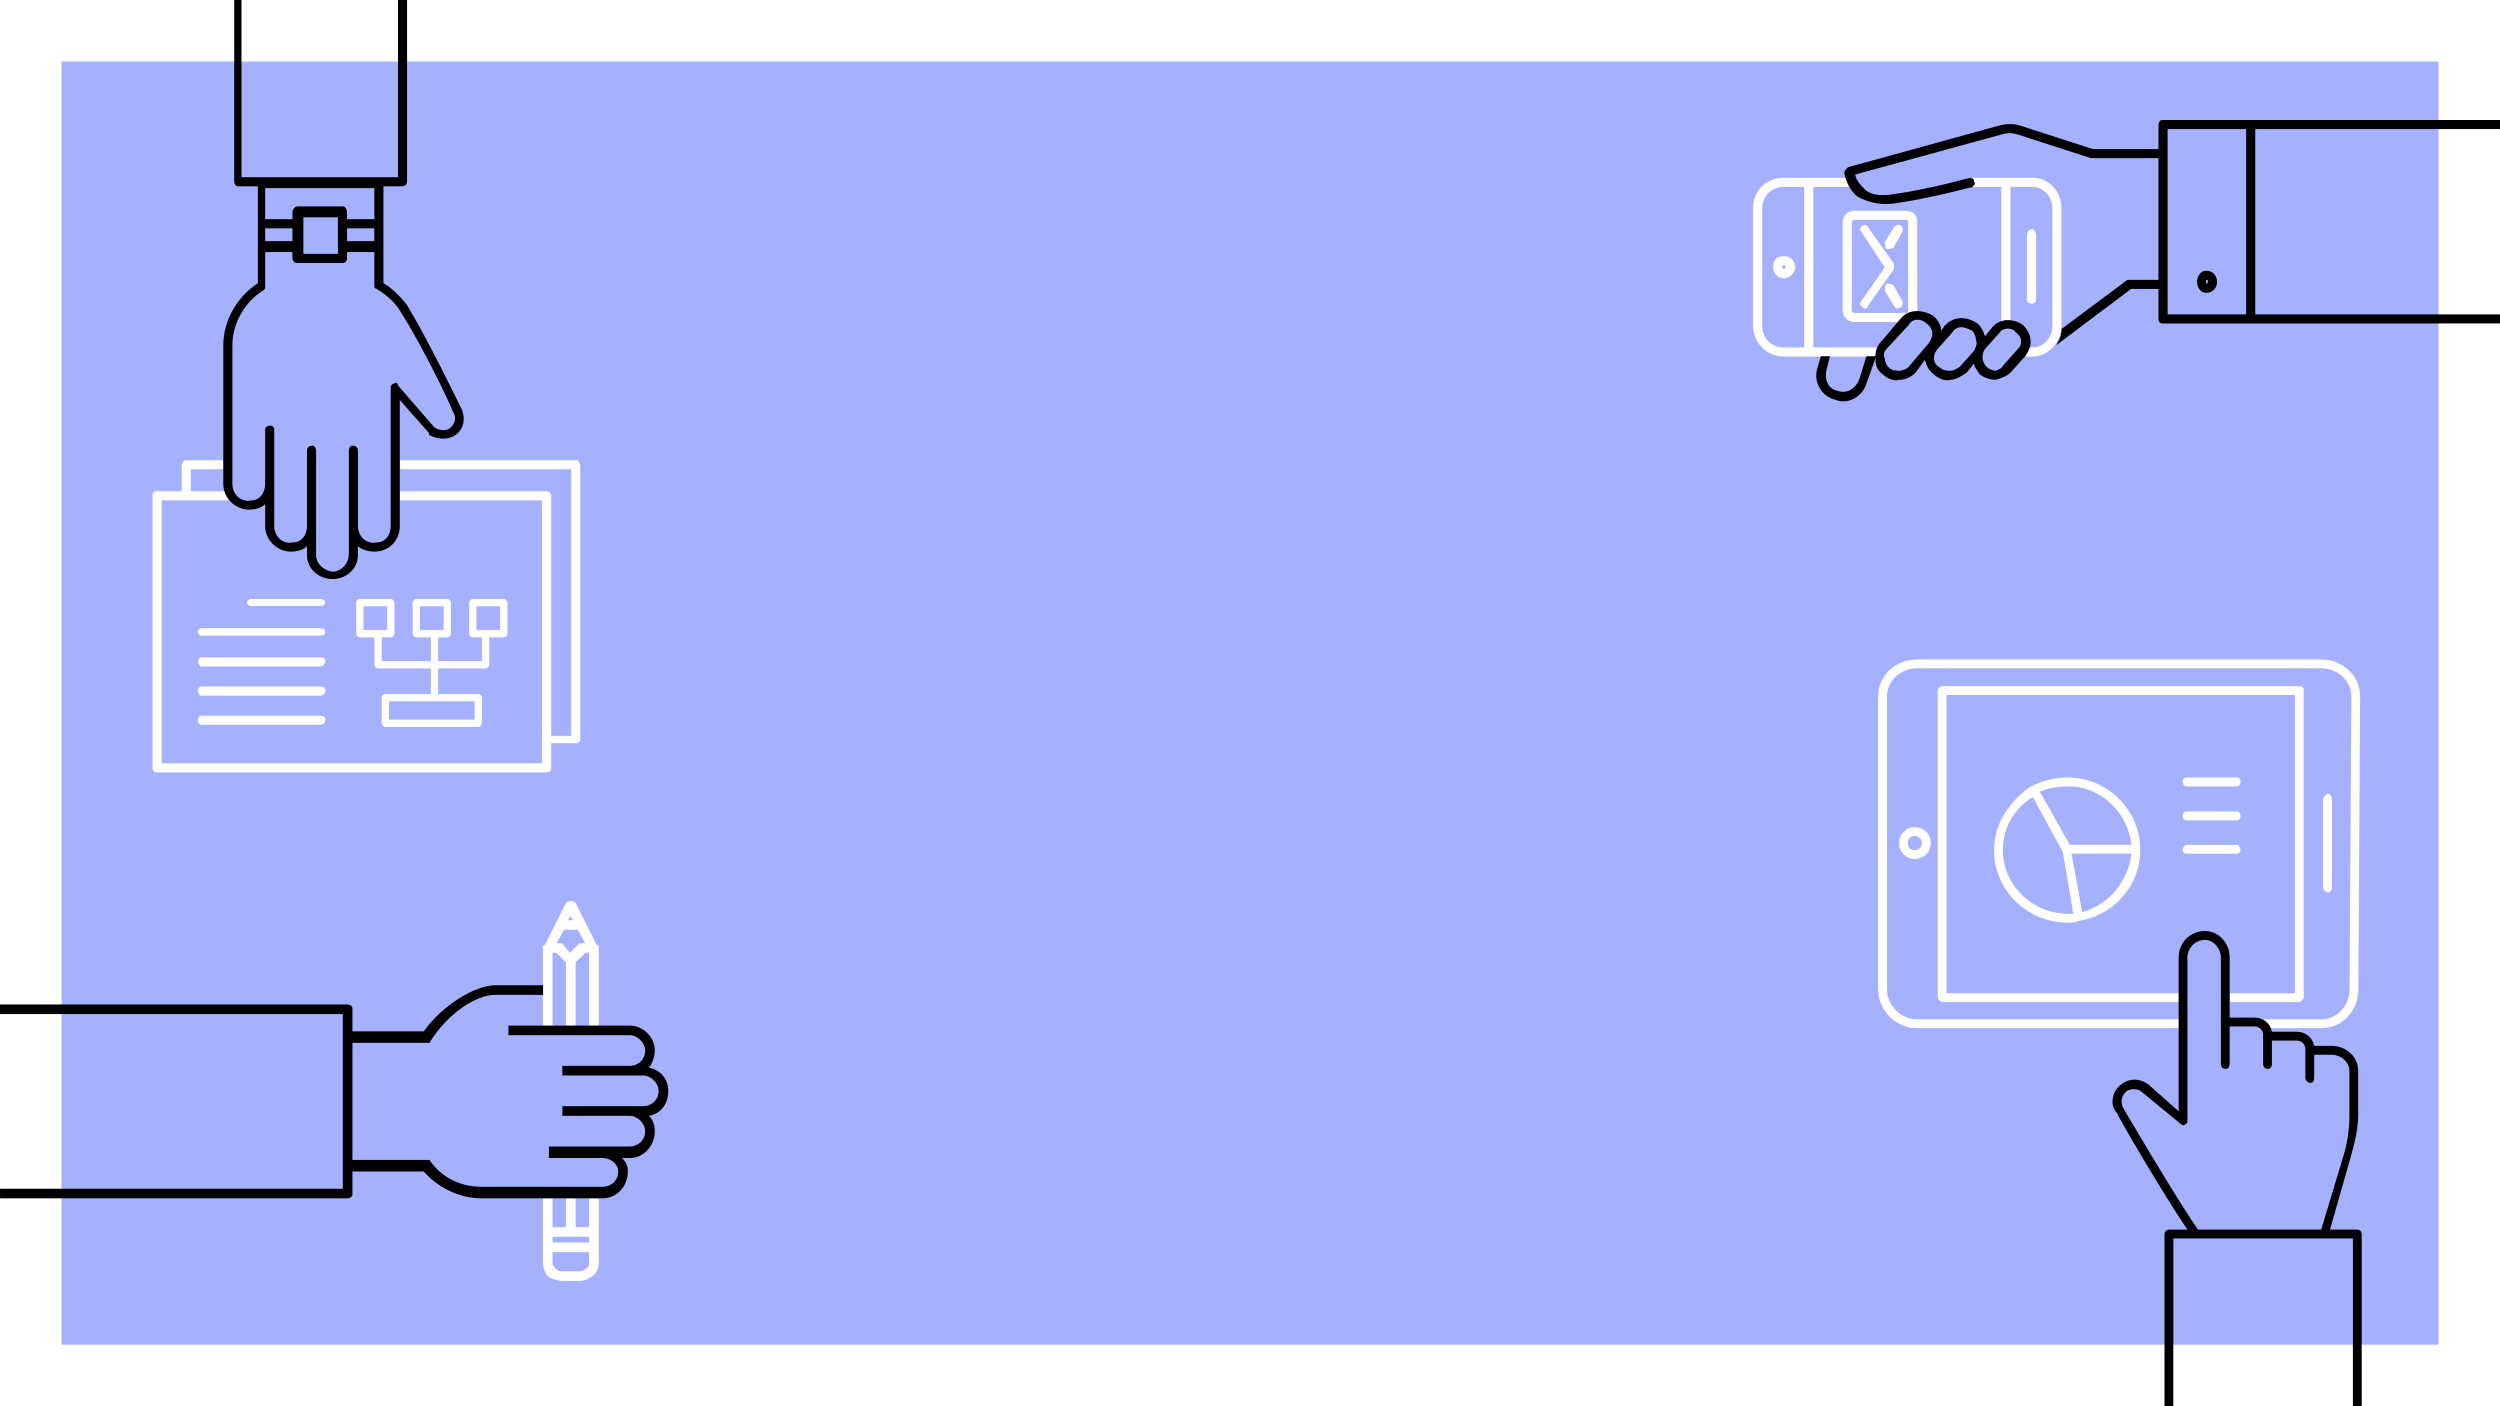 <svg version="1.1" viewBox="0.0 0.0 960.0 540.0" fill="none" stroke="none" stroke-linecap="square" stroke-miterlimit="10" xmlns:xlink="http://www.w3.org/1999/xlink" xmlns="http://www.w3.org/2000/svg"><rect x="0.0" y="0.0" width="960.0" height="540.0" fill="#808080" stroke="none"/><clipPath id="g3fad2a1250_3_0.0"><path d="m0 0l960.0 0l0 540.0l-960.0 0l0 -540.0z" clip-rule="nonzero"/></clipPath><g clip-path="url(#g3fad2a1250_3_0.0)"><path fill="#a5b0fe" d="m0 0l960.0 0l0 540.0l-960.0 0z" fill-rule="evenodd"/><path fill="#ffffff" d="m0 0l960.0 0l0 540.0l-960.0 0zm23.63 23.63l0 492.739l912.739 0l0 -492.739z" fill-rule="evenodd"/><path fill="#ffffff" d="m122.836 230.006c-26.566 0 -26.566 0 -26.566 0c-0.699 0 -1.398 0.676 -1.398 1.352c0 0.676 0.699 1.352 1.398 1.352c26.566 0 26.566 0 26.566 0c1.398 0 2.098 -0.676 2.098 -1.352c0 -0.676 -0.699 -1.352 -2.098 -1.352z" fill-rule="evenodd"/><path fill="#ffffff" d="m221.439 176.704c-67.801 0 -67.801 0 -67.801 0c0 3.505 0 3.505 0 3.505c65.704 0 65.704 0 65.704 0c0 102.365 0 102.365 0 102.365c-7.689 0 -7.689 0 -7.689 0c0 -92.549 0 -92.549 0 -92.549c0 -0.701 -0.698 -1.403 -2.097 -1.403c-55.918 0 -55.918 0 -55.918 0c0 3.506 0 3.506 0 3.506c54.521 0 54.521 0 54.521 0c0 100.963 0 100.963 0 100.963c-146.087 0 -146.087 0 -146.087 0c0 -100.963 0 -100.963 0 -100.963c25.861 0 25.861 0 25.861 0c-0.698 -1.402 -1.398 -2.103 -1.398 -3.506c-13.28 0 -13.28 0 -13.28 0c0 -8.414 0 -8.414 0 -8.414c12.581 0 12.581 0 12.581 0c0 -3.505 0 -3.505 0 -3.505c-14.678 0 -14.678 0 -14.678 0c-0.699 0 -1.398 1.402 -1.398 2.103c0 9.815 0 9.815 0 9.815c-9.786 0 -9.786 0 -9.786 0c-0.699 0 -1.398 0.701 -1.398 1.403c0 105.17 0 105.17 0 105.17c0 0.701 0.698 1.403 1.398 1.403c149.581 0 149.581 0 149.581 0c1.399 0 2.097 -0.701 2.097 -1.403c0 -9.816 0 -9.816 0 -9.816c9.786 0 9.786 0 9.786 0c0.699 0 1.399 -0.7 1.399 -1.402c0 -105.17 0 -105.17 0 -105.17c0 -0.701 -0.699 -2.103 -1.399 -2.103z" fill-rule="evenodd"/><path fill="#ffffff" d="m122.854 241.205c-45.456 0 -45.456 0 -45.456 0c-0.699 0 -1.398 0.725 -1.398 1.45c0 0.725 0.699 1.45 1.398 1.45c45.456 0 45.456 0 45.456 0c1.398 0 2.098 -0.725 2.098 -1.45c0 -0.725 -0.7 -1.45 -2.098 -1.45z" fill-rule="evenodd"/><path fill="#ffffff" d="m122.854 274.804c-45.456 0 -45.456 0 -45.456 0c-0.699 0 -1.398 0.706 -1.398 1.411c0 1.411 0.699 2.116 1.398 2.116c45.456 0 45.456 0 45.456 0c1.398 0 2.098 -0.705 2.098 -2.116c0 -0.705 -0.7 -1.411 -2.098 -1.411z" fill-rule="evenodd"/><path fill="#ffffff" d="m122.854 252.405c-45.456 0 -45.456 0 -45.456 0c-0.699 0 -1.398 0.705 -1.398 1.411c0 0.705 0.699 2.116 1.398 2.116c45.456 0 45.456 0 45.456 0c1.398 0 2.098 -1.411 2.098 -2.116c0 -0.705 -0.7 -1.411 -2.098 -1.411z" fill-rule="evenodd"/><path fill="#ffffff" d="m122.854 263.604c-45.456 0 -45.456 0 -45.456 0c-0.699 0 -1.398 0.705 -1.398 1.411c0 1.411 0.699 2.116 1.398 2.116c45.456 0 45.456 0 45.456 0c1.398 0 2.098 -0.706 2.098 -2.116c0 -0.705 -0.7 -1.411 -2.098 -1.411z" fill-rule="evenodd"/><path fill="#ffffff" d="m193.452 230.006c-11.897 0 -11.897 0 -11.897 0c-0.7 0 -1.4 0.702 -1.4 1.404c0 11.936 0 11.936 0 11.936c0 0.702 0.7 1.404 1.4 1.404c3.499 0 3.499 0 3.499 0c0 9.127 0 9.127 0 9.127c-16.796 0 -16.796 0 -16.796 0c0 -9.127 0 -9.127 0 -9.127c3.499 0 3.499 0 3.499 0c0.699 0 1.399 -0.702 1.399 -1.404c0 -11.936 0 -11.936 0 -11.936c0 -0.702 -0.7 -1.404 -1.399 -1.404c-11.897 0 -11.897 0 -11.897 0c-0.699 0 -1.399 0.702 -1.399 1.404c0 11.936 0 11.936 0 11.936c0 0.702 0.7 1.404 1.399 1.404c5.599 0 5.599 0 5.599 0c0 9.127 0 9.127 0 9.127c-18.896 0 -18.896 0 -18.896 0c0 -9.127 0 -9.127 0 -9.127c3.499 0 3.499 0 3.499 0c0.7 0 1.4 -0.702 1.4 -1.404c0 -11.936 0 -11.936 0 -11.936c0 -0.702 -0.7 -1.404 -1.4 -1.404c-11.897 0 -11.897 0 -11.897 0c-0.7 0 -1.399 0.702 -1.399 1.404c0 11.936 0 11.936 0 11.936c0 0.702 0.699 1.404 1.399 1.404c5.598 0 5.598 0 5.598 0c0 10.532 0 10.532 0 10.532c0 0.702 0.7 1.404 1.4 1.404c20.295 0 20.295 0 20.295 0c0 9.83 0 9.83 0 9.83c-17.496 0 -17.496 0 -17.496 0c-0.7 0 -1.4 0.702 -1.4 1.404c0 9.83 0 9.83 0 9.83c0 0.702 0.7 1.404 1.4 1.404c35.691 0 35.691 0 35.691 0c0.7 0 1.4 -0.702 1.4 -1.404c0 -9.83 0 -9.83 0 -9.83c0 -0.702 -0.7 -1.404 -1.4 -1.404c-15.396 0 -15.396 0 -15.396 0c0 -9.83 0 -9.83 0 -9.83c18.195 0 18.195 0 18.195 0c0.7 0 1.4 -0.702 1.4 -1.404c0 -10.532 0 -10.532 0 -10.532c5.598 0 5.598 0 5.598 0c0.7 0 1.399 -0.702 1.399 -1.404c0 -11.936 0 -11.936 0 -11.936c0 -0.702 -0.699 -1.404 -1.399 -1.404zm-32.192 11.936c0 -9.127 0 -9.127 0 -9.127c9.098 0 9.098 0 9.098 0c0 9.127 0 9.127 0 9.127c-2.099 0 -2.099 0 -2.099 0c-2.799 0 -2.799 0 -2.799 0l-4.199 0zm-21.694 0c0 -9.127 0 -9.127 0 -9.127c9.098 0 9.098 0 9.098 0c0 9.127 0 9.127 0 9.127c-2.1 0 -2.1 0 -2.1 0c-2.799 0 -2.799 0 -2.799 0l-4.199 0zm42.689 27.383c0 7.021 0 7.021 0 7.021c-32.891 0 -32.891 0 -32.891 0c0 -7.021 0 -7.021 0 -7.021c16.096 0 16.096 0 16.096 0c2.799 0 2.799 0 2.799 0l13.996 0zm9.798 -27.383c-4.199 0 -4.199 0 -4.199 0c-2.799 0 -2.799 0 -2.799 0c-2.1 0 -2.1 0 -2.1 0c0 -9.127 0 -9.127 0 -9.127c9.098 0 9.098 0 9.098 0l0 9.127z" fill-rule="evenodd"/><path fill="#000000" d="m176.578 155.71c-0.699 -1.403 -11.879 -24.549 -20.263 -38.577c-2.795 -3.508 -5.59 -6.313 -9.083 -8.416c0 -37.176 0 -37.176 0 -37.176c6.987 0 6.987 0 6.987 0c1.397 0 2.096 -0.7 2.096 -2.103c0 -69.439 0 -69.439 0 -69.439c-3.493 0 -3.493 0 -3.493 0c0 68.036 0 68.036 0 68.036c-60.089 0 -60.089 0 -60.089 0c0 -68.036 0 -68.036 0 -68.036c-2.795 0 -2.795 0 -2.795 0c0 69.439 0 69.439 0 69.439c0 1.403 0.699 2.103 1.398 2.103c7.685 0 7.685 0 7.685 0c0 37.176 0 37.176 0 37.176c-8.384 5.611 -13.275 14.729 -13.275 23.847c0 53.307 0 53.307 0 53.307c0 5.611 4.89 9.82 9.781 9.82c2.795 0 4.891 -0.702 6.288 -2.105c0 8.418 0 8.418 0 8.418c0 5.611 4.891 9.818 9.782 9.818c2.795 0 4.891 -0.7 6.288 -2.103c0 3.506 0 3.506 0 3.506c0 4.91 4.193 9.12 9.782 9.12c5.59 0 9.781 -4.21 9.781 -9.12c0 -3.506 0 -3.506 0 -3.506c1.398 1.403 4.193 2.103 6.289 2.103c5.59 0 9.781 -4.208 9.781 -9.818c0 -48.397 0 -48.397 0 -48.397c11.179 12.626 11.179 12.626 11.179 12.626c0 0 0 0.7 0 0.7c3.494 2.105 8.384 2.105 11.179 -0.7c2.796 -2.807 2.796 -7.015 0.699 -10.523zm-74.762 -83.467c41.923 0 41.923 0 41.923 0c0 11.923 0 11.923 0 11.923c-10.481 0 -10.481 0 -10.481 0c0 -2.805 0 -2.805 0 -2.805c0 -0.7 -0.699 -2.103 -1.398 -2.103c-17.467 0 -17.467 0 -17.467 0c-1.398 0 -2.096 1.403 -2.096 2.103c0 2.805 0 2.805 0 2.805c-10.481 0 -10.481 0 -10.481 0l0 -11.923zm41.923 15.431c0 4.91 0 4.91 0 4.91c-10.481 0 -10.481 0 -10.481 0c0 -4.91 0 -4.91 0 -4.91l10.481 0zm-13.974 -4.208c0 14.028 0 14.028 0 14.028c-13.276 0 -13.276 0 -13.276 0c0 -14.028 0 -14.028 0 -14.028l13.276 0zm-27.949 4.208c10.481 0 10.481 0 10.481 0c0 4.91 0 4.91 0 4.91c-10.481 0 -10.481 0 -10.481 0l0 -4.91zm71.268 76.454c-1.397 1.403 -4.192 1.403 -6.288 0c-13.974 -16.133 -13.974 -16.133 -13.974 -16.133c0 -0.7 -0.699 -1.403 -1.397 -0.7c-0.699 0 -1.398 0.7 -1.398 1.403c0 53.307 0 53.307 0 53.307c0 3.506 -2.096 6.313 -5.59 6.313c-3.493 0.7 -6.987 -2.105 -6.987 -6.313c0 -28.759 0 -28.759 0 -28.759c0 -1.403 -0.699 -2.105 -2.096 -2.105c0 0 0 0 0 0c-0.699 0 -1.398 0.702 -1.398 2.105c0 28.759 0 28.759 0 28.759c0 10.521 0 10.521 0 10.521c0 3.508 -2.096 6.313 -5.59 7.013c-3.493 0 -6.987 -2.805 -6.987 -6.313c0 -11.221 0 -11.221 0 -11.221c0 -28.759 0 -28.759 0 -28.759c0 -1.403 -0.699 -2.105 -1.398 -2.105c0 0 0 0 0 0c-1.397 0 -2.096 0.702 -2.096 2.105c0 28.759 0 28.759 0 28.759c0 3.506 -2.096 6.313 -5.59 6.313c-3.493 0.7 -6.987 -2.105 -6.987 -6.313c0 -16.133 0 -16.133 0 -16.133c0 -21.043 0 -21.043 0 -21.043c0 -0.7 -0.699 -1.403 -1.398 -1.403c0 0 0 0 0 0c-1.397 0 -2.096 0.702 -2.096 1.403c0 21.043 0 21.043 0 21.043c0 3.507 -2.096 6.313 -5.59 6.313c-3.493 0.7 -6.987 -2.105 -6.987 -6.313c0 -53.307 0 -53.307 0 -53.307c0 -8.416 4.891 -16.833 11.878 -21.041c0.699 -0.702 0.699 -0.702 0.699 -1.403c0 -13.328 0 -13.328 0 -13.328c10.481 0 10.481 0 10.481 0c0 2.105 0 2.105 0 2.105c0 1.403 0.699 2.105 2.096 2.105c17.467 0 17.467 0 17.467 0c0.699 0 1.398 -0.702 1.398 -2.105c0 -2.105 0 -2.105 0 -2.105c10.481 0 10.481 0 10.481 0c0 12.626 0 12.626 0 12.626c0 0.702 0 1.403 0.699 1.403c3.493 2.105 6.987 4.91 9.083 8.418c9.084 14.028 20.263 37.875 20.263 38.577c0 0 0 0 0 0c1.397 2.105 1.397 4.208 -0.699 6.313z" fill-rule="evenodd"/><path fill="#ffffff" d="m723.775 111.711c3.429 5.577 3.429 5.577 3.429 5.577c0.686 1.394 1.372 1.394 2.744 0.697c0 0 0.686 -0.697 0.686 -1.394c0 0 0 -0.697 0 -0.697c-3.429 -6.274 -3.429 -6.274 -3.429 -6.274c-0.686 -0.697 -2.058 -0.697 -2.744 -0.697c-0.686 0.697 -0.686 2.091 -0.686 2.788z" fill-rule="evenodd"/><path fill="#ffffff" d="m736.209 119.457c0 0 0 0 0 0c0 -34.317 0 -34.317 0 -34.317c0 -2.101 -1.396 -4.202 -4.187 -4.202c-20.238 0 -20.238 0 -20.238 0c-2.093 0 -4.187 2.101 -4.187 4.202c0 34.317 0 34.317 0 34.317c0 2.101 2.093 4.202 4.187 4.202c17.446 0 17.446 0 17.446 0c0.698 -1.401 0.698 -1.401 0.698 -1.401c1.396 -1.401 4.187 -2.801 6.281 -2.801zm-24.425 0.7c0 0 -0.698 -0.7 -0.698 -0.7c0 -34.317 0 -34.317 0 -34.317c0 0 0.698 -0.7 0.698 -0.7c20.238 0 20.238 0 20.238 0c0.698 0 0.698 0.7 0.698 0.7c0 34.317 0 34.317 0 34.317c0 0 0 0.7 -0.698 0.7l-20.238 0z" fill-rule="evenodd"/><path fill="#ffffff" d="m717.367 117.287c9.935 -13.943 9.935 -13.943 9.935 -13.943c0 0 0 -0.697 0 -0.697c0 -0.697 0 -0.697 0 -1.394c-9.935 -13.943 -9.935 -13.943 -9.935 -13.943c0 -0.697 -1.419 -1.394 -2.129 -0.697c-0.71 0.697 -1.419 1.394 -0.71 2.091c9.225 13.943 9.225 13.943 9.225 13.943c-9.225 13.246 -9.225 13.246 -9.225 13.246c-0.71 0.697 0 1.394 0.71 2.091c0.71 0.697 2.129 0.697 2.129 -0.697z" fill-rule="evenodd"/><path fill="#ffffff" d="m727.204 87.295c-3.429 5.577 -3.429 5.577 -3.429 5.577c0 0.697 0 2.091 0.686 2.788c0.686 0 2.058 0 2.744 -0.697c3.429 -6.274 3.429 -6.274 3.429 -6.274c0 0 0 -0.697 0 -0.697c0 -0.697 -0.686 -1.394 -0.686 -1.394c-1.372 -0.697 -2.058 0 -2.744 0.697z" fill-rule="evenodd"/><path fill="#ffffff" d="m755.922 68.266c1.398 0 2.098 0 2.098 1.401c0.699 0.701 0 1.401 -0.699 2.102c0 0 -0.699 0 -0.699 0c11.889 0 11.889 0 11.889 0c0 51.851 0 51.851 0 51.851c0.699 -0.7 2.098 -0.7 3.497 -0.7c0 -51.15 0 -51.15 0 -51.15c8.392 0 8.392 0 8.392 0c4.196 0 7.693 3.503 7.693 8.408c0 44.844 0 44.844 0 44.844c0 4.905 -3.497 8.408 -7.693 8.408c-1.398 0 -1.398 0 -1.398 0c0 1.401 -0.699 2.102 -1.399 3.503c0 0 0 0 0 0c2.797 0 2.797 0 2.797 0c6.294 0 11.19 -5.605 11.19 -11.911c0 -44.844 0 -44.844 0 -44.844c0 -7.007 -4.896 -11.911 -11.19 -11.911c-24.477 0 -24.477 0 -24.477 0c0 0 0 0 0 0c0 0 0 0 0 0z" fill-rule="evenodd"/><path fill="#ffffff" d="m673.169 80.177c0 44.844 0 44.844 0 44.844c0 6.307 4.91 11.911 11.925 11.911c35.073 0 35.073 0 35.073 0c0 -1.401 0 -2.802 0.702 -3.503c-24.551 0 -24.551 0 -24.551 0c0 -61.66 0 -61.66 0 -61.66c14.029 0 14.029 0 14.029 0c-0.702 -1.401 -1.403 -2.803 -1.403 -3.503c-23.849 0 -23.849 0 -23.849 0c-7.015 0 -11.925 4.905 -11.925 11.911zm19.64 -8.408c0 61.66 0 61.66 0 61.66c-7.716 0 -7.716 0 -7.716 0c-4.91 0 -8.418 -3.503 -8.418 -8.408c0 -44.844 0 -44.844 0 -44.844c0 -4.905 3.507 -8.408 8.418 -8.408l7.716 0z" fill-rule="evenodd"/><path fill="#ffffff" d="m781.848 90.09c0 -0.698 -0.705 -2.094 -1.411 -2.094c-1.411 0 -2.116 1.396 -2.116 2.094c0 25.122 0 25.122 0 25.122c0 0.698 0.706 1.396 2.116 1.396c0.706 0 1.411 -0.698 1.411 -1.396l0 -25.122z" fill-rule="evenodd"/><path fill="#ffffff" d="m680.843 102.607c0 2.126 1.418 4.253 4.253 4.253c2.126 0 4.253 -2.126 4.253 -4.253c0 -2.835 -2.126 -4.253 -4.253 -4.253c-2.835 0 -4.253 1.418 -4.253 4.253zm4.961 0c0 0 -0.709 0.709 -0.709 0.709c-0.709 0 -0.709 -0.709 -0.709 -0.709c0 -0.709 0 -0.709 0.709 -0.709c0 0 0.709 0 0.709 0.709z" fill-rule="evenodd"/><path fill="#000000" d="m716.713 147.24c3.503 -9.753 3.503 -9.753 3.503 -9.753c0 0 0 0 0 0.697c0 2.09 0.701 4.18 2.802 5.573c1.401 1.393 4.203 2.787 6.305 2.09c2.802 0 4.904 -1.393 6.305 -2.786c3.503 -4.876 3.503 -4.876 3.503 -4.876c0.701 2.09 1.401 4.18 3.503 5.573c1.401 1.393 4.204 2.787 6.305 2.09c2.102 0 4.203 -1.393 6.305 -2.786c2.802 -3.483 2.802 -3.483 2.802 -3.483c0 1.393 1.401 2.787 2.102 4.18c2.102 1.393 4.204 2.09 6.305 2.09c2.102 -0.697 4.203 -1.393 5.604 -2.786c5.604 -6.27 5.604 -6.27 5.604 -6.27c1.401 -2.09 2.102 -3.483 2.102 -5.573c0 -2.786 -1.401 -4.876 -2.802 -6.269c-3.503 -2.787 -9.107 -2.787 -11.909 0.697c-2.802 3.483 -2.802 3.483 -2.802 3.483c-0.7 -2.09 -1.401 -3.483 -2.802 -4.876c-2.102 -1.393 -4.204 -2.09 -6.305 -2.09c-2.802 0 -4.904 1.393 -6.305 2.787c-1.401 2.09 -1.401 2.09 -1.401 2.09c0 -2.09 -1.401 -4.18 -2.802 -5.573c-4.203 -2.787 -9.808 -2.787 -12.61 0.697c-7.706 9.056 -7.706 9.056 -7.706 9.056c-1.401 1.393 -2.102 3.483 -2.102 5.573c-3.503 0 -3.503 0 -3.503 0c-2.802 9.056 -2.802 9.056 -2.802 9.056c-1.401 3.483 -4.904 5.573 -8.407 4.18c-3.503 -0.697 -4.904 -4.18 -4.204 -7.663c1.401 -5.573 1.401 -5.573 1.401 -5.573c-3.503 0 -3.503 0 -3.503 0c-1.401 4.876 -1.401 4.876 -1.401 4.876c-1.401 4.877 1.401 10.449 7.005 11.843c4.904 2.09 10.508 -1.393 11.909 -6.269zm51.14 -19.505c1.401 -2.09 4.903 -2.09 6.304 0c2.102 1.393 2.802 4.18 0.701 6.27c-5.605 6.269 -5.605 6.269 -5.605 6.269c-0.7 1.393 -1.401 1.393 -2.802 2.09c-1.401 0 -2.802 -0.697 -3.503 -1.393c-2.102 -2.09 -2.102 -4.876 -0.701 -6.966l5.605 -6.27zm-14.712 -2.09c1.401 0 2.802 0.697 4.204 1.393c0.7 0.697 1.401 2.09 1.401 3.483c0.701 1.393 0 2.787 -0.7 4.18c-5.604 6.269 -5.604 6.269 -5.604 6.269c-1.401 0.697 -2.102 1.393 -3.503 1.393c-1.401 0 -2.802 0 -4.204 -1.393c-1.401 -0.697 -2.102 -2.09 -2.102 -3.483c0 0 0 0 0 0c0 -1.393 0.701 -2.787 1.401 -3.483c5.604 -6.27 5.604 -6.27 5.604 -6.27c0.701 -1.393 2.102 -2.09 3.503 -2.09zm-28.722 8.359c8.406 -9.056 8.406 -9.056 8.406 -9.056c1.401 -2.787 4.904 -2.787 7.006 -0.697c2.802 2.09 2.802 4.876 0.7 7.663c-7.706 9.056 -7.706 9.056 -7.706 9.056c-0.7 0.697 -2.102 1.393 -3.503 1.393c-1.401 0 -2.802 0 -4.203 -1.393c-0.7 -0.697 -1.401 -2.09 -1.401 -3.483c-0.7 -1.393 0 -2.787 0.701 -3.483z" fill-rule="evenodd"/><path fill="#000000" d="m789.574 132.577c28.755 -21.625 28.755 -21.625 28.755 -21.625c10.52 0 10.52 0 10.52 0c0 11.859 0 11.859 0 11.859c0 0.698 0.701 1.396 1.402 1.396c129.749 0 129.749 0 129.749 0c0 -3.488 0 -3.488 0 -3.488c-93.981 0 -93.981 0 -93.981 0c0 -71.154 0 -71.154 0 -71.154c93.981 0 93.981 0 93.981 0c0 -3.488 0 -3.488 0 -3.488c-129.749 0 -129.749 0 -129.749 0c-0.701 0 -1.402 0.698 -1.402 2.093c0 9.068 0 9.068 0 9.068c-25.249 0 -25.249 0 -25.249 0c-28.053 -9.068 -28.053 -9.068 -28.053 -9.068c-2.104 -0.698 -4.91 -0.698 -7.715 0c-58.212 16.044 -58.212 16.044 -58.212 16.044c-0.701 0.698 -1.402 1.395 -1.402 2.093c0 0 0.701 5.581 4.908 9.069c3.508 2.093 8.416 3.487 14.028 2.79c14.727 -2.093 29.456 -6.278 30.157 -6.278c0.701 -0.698 1.402 -1.396 0.701 -2.093c0 -1.396 -0.701 -1.396 -2.104 -1.396c0 0 -14.727 4.186 -29.456 6.278c-4.91 0.698 -8.416 0 -10.52 -2.093c-2.102 -2.093 -3.506 -4.186 -3.506 -5.581c56.107 -15.347 56.107 -15.347 56.107 -15.347c2.104 -0.697 4.209 -0.697 6.311 0c28.055 9.069 28.055 9.069 28.055 9.069c0 0 0.701 0 0.701 0c25.249 0 25.249 0 25.249 0c0 46.738 0 46.738 0 46.738c-11.223 0 -11.223 0 -11.223 0c0 0 -0.701 0 -0.701 0c-25.247 18.835 -25.247 18.835 -25.247 18.835c0 2.093 -0.703 4.185 -2.104 6.278zm42.782 -83.012c30.157 0 30.157 0 30.157 0c0 71.154 0 71.154 0 71.154c-30.157 0 -30.157 0 -30.157 0l0 -71.154z" fill-rule="evenodd"/><path fill="#000000" d="m851.334 108.207c0 -2.126 -1.397 -4.253 -4.19 -4.253c-2.095 0 -3.492 2.126 -3.492 4.253c0 2.126 1.397 4.253 3.492 4.253c2.793 0 4.19 -2.126 4.19 -4.253zm-4.19 0c0 -0.709 0 -0.709 0 -0.709c0.698 0 0.698 0 0.698 0.709c0 0 0 0.709 -0.698 0.709c0 0 0 -0.709 0 -0.709z" fill-rule="evenodd"/><path fill="#ffffff" d="m222.528 491.867c3.699 0 7.399 -2.95 7.399 -6.636c0 -11.798 0 -11.798 0 -11.798c0 -13.272 0 -13.272 0 -13.272c-3.699 0 -3.699 0 -3.699 0c0 11.06 0 11.06 0 11.06c-5.179 0 -5.179 0 -5.179 0c0 -11.06 0 -11.06 0 -11.06c-3.699 0 -3.699 0 -3.699 0c0 11.06 0 11.06 0 11.06c-5.179 0 -5.179 0 -5.179 0c0 -11.06 0 -11.06 0 -11.06c-3.699 0 -3.699 0 -3.699 0c0 13.272 0 13.272 0 13.272c0 11.798 0 11.798 0 11.798c0 0 0 0 0 0c0 1.475 0.74 3.687 2.22 5.162c1.48 0.737 3.699 1.475 5.179 1.475l6.659 0zm-10.358 -14.747c0 -2.212 0 -2.212 0 -2.212c14.058 0 14.058 0 14.058 0c0 2.212 0 2.212 0 2.212l-14.058 0zm1.48 10.323c-0.74 -0.737 -1.48 -1.475 -1.48 -2.212c0 0 0 0 0 0c0 -4.424 0 -4.424 0 -4.424c14.058 0 14.058 0 14.058 0c0 4.424 0 4.424 0 4.424c0 1.475 -2.22 2.949 -3.699 2.949c-6.659 0 -6.659 0 -6.659 0c-0.74 0 -1.48 0 -2.22 -0.737z" fill-rule="evenodd"/><path fill="#ffffff" d="m229.187 362.926c-8.139 -16.216 -8.139 -16.216 -8.139 -16.216c-0.74 -0.737 -1.48 -0.737 -2.219 -0.737c0 0 -0.74 0 -1.48 0.737c-8.139 16.216 -8.139 16.216 -8.139 16.216c-0.74 0 -0.74 0.737 -0.74 0.737c0 30.221 0 30.221 0 30.221c3.699 0 3.699 0 3.699 0c0 -28.01 0 -28.01 0 -28.01c1.48 0 1.48 0 1.48 0c3.699 3.685 3.699 3.685 3.699 3.685c0 24.325 0 24.325 0 24.325c3.699 0 3.699 0 3.699 0c0 -24.325 0 -24.325 0 -24.325c3.699 -3.685 3.699 -3.685 3.699 -3.685c1.48 0 1.48 0 1.48 0c0 28.01 0 28.01 0 28.01c3.699 0 3.699 0 3.699 0c0 -30.221 0 -30.221 0 -30.221c0 0 0 -0.737 -0.74 -0.737zm-11.098 -9.582c0.74 -1.474 0.74 -1.474 0.74 -1.474c1.48 1.474 1.48 1.474 1.48 1.474l-2.219 0zm0.74 12.531c-2.96 -3.686 -2.96 -3.686 -2.96 -3.686c-0.74 0 -0.74 0 -1.48 0c-0.74 0 -0.74 0 -0.74 0c2.96 -5.16 2.96 -5.16 2.96 -5.16c5.179 0 5.179 0 5.179 0c2.96 5.16 2.96 5.16 2.96 5.16c-0.74 0 -0.74 0 -0.74 0c-0.74 0 -0.74 0 -1.48 0l-3.699 3.686z" fill-rule="evenodd"/><path fill="#000000" d="m162.7 396.036c-27.361 0 -27.361 0 -27.361 0c0 -8.844 0 -8.844 0 -8.844c0 -0.737 -0.74 -1.474 -2.22 -1.474c-133.111 0 -133.111 0 -133.111 0c0 3.685 0 3.685 0 3.685c131.634 0 131.634 0 131.634 0c0 67.068 0 67.068 0 67.068c-131.634 0 -131.634 0 -131.634 0c0 3.686 0 3.686 0 3.686c133.111 0 133.111 0 133.111 0c1.48 0 2.22 -0.738 2.22 -1.475c0 -8.844 0 -8.844 0 -8.844c27.361 0 27.361 0 27.361 0c5.177 5.896 13.312 10.319 22.186 10.319c15.529 0 15.529 0 15.529 0c12.572 0 12.572 0 12.572 0c18.489 0 18.489 0 18.489 0c5.175 0 9.612 -4.422 9.612 -10.319c0 -2.211 -0.74 -3.685 -2.218 -5.159c2.957 0 2.957 0 2.957 0c5.177 0 9.614 -4.422 9.614 -10.318c0 -2.212 -0.74 -4.422 -2.22 -5.896c4.437 -0.737 7.395 -4.422 7.395 -9.581c0 -4.422 -2.957 -8.107 -7.395 -8.844c1.48 -2.211 2.22 -4.422 2.22 -6.633c0 -5.159 -4.437 -9.581 -9.614 -9.581c-46.589 0 -46.589 0 -46.589 0c0 3.686 0 3.686 0 3.686c46.589 0 46.589 0 46.589 0c2.957 0 5.917 2.948 5.917 5.896c0 3.685 -2.96 5.896 -5.917 5.896c-15.529 0 -15.529 0 -15.529 0c-10.354 0 -10.354 0 -10.354 0c0 3.685 0 3.685 0 3.685c10.354 0 10.354 0 10.354 0c15.529 0 15.529 0 15.529 0c5.177 0 5.177 0 5.177 0c2.957 0 5.915 2.949 5.915 5.896c0 3.685 -2.957 5.896 -5.915 5.896c-5.177 0 -5.177 0 -5.177 0c-15.529 0 -15.529 0 -15.529 0c-10.354 0 -10.354 0 -10.354 0c0 3.685 0 3.685 0 3.685c10.354 0 10.354 0 10.354 0c15.529 0 15.529 0 15.529 0c2.957 0 5.917 2.948 5.917 5.896c0 3.685 -2.96 5.896 -5.917 5.896c-10.352 0 -10.352 0 -10.352 0c-15.531 0 -15.531 0 -15.531 0c-5.175 0 -5.175 0 -5.175 0c0 4.422 0 4.422 0 4.422c5.175 0 5.175 0 5.175 0c15.531 0 15.531 0 15.531 0c2.957 0 5.915 2.211 5.915 5.159c0 3.685 -2.957 5.896 -5.915 5.896c-18.489 0 -18.489 0 -18.489 0c-12.572 0 -12.572 0 -12.572 0c-15.529 0 -15.529 0 -15.529 0c-8.134 0 -15.529 -3.685 -19.966 -10.318c-2.22 0 -2.22 0 -2.22 0c-2.218 0 -2.218 0 -2.218 0c-25.143 0 -25.143 0 -25.143 0c0 -44.958 0 -44.958 0 -44.958c25.143 0 25.143 0 25.143 0c1.478 0 1.478 0 1.478 0c2.96 0 2.96 0 2.96 0c6.655 -11.055 17.747 -18.425 25.143 -18.425c18.486 0 18.486 0 18.486 0c0 -3.685 0 -3.685 0 -3.685c-18.486 0 -18.486 0 -18.486 0c-7.397 0 -19.968 7.37 -27.363 17.688z" fill-rule="evenodd"/><path fill="#ffffff" d="m839.473 327.837c19.549 0 19.549 0 19.549 0c0.674 0 1.348 -0.682 1.348 -1.364c0 -0.682 -0.674 -2.046 -1.348 -2.046c-19.549 0 -19.549 0 -19.549 0c-0.674 0 -1.348 1.364 -1.348 2.046c0 0.682 0.674 1.364 1.348 1.364z" fill-rule="evenodd"/><path fill="#ffffff" d="m839.473 315.003c19.549 0 19.549 0 19.549 0c0.674 0 1.348 -0.682 1.348 -1.364c0 -1.364 -0.674 -2.046 -1.348 -2.046c-19.549 0 -19.549 0 -19.549 0c-0.674 0 -1.348 0.682 -1.348 2.046c0 0.682 0.674 1.364 1.348 1.364z" fill-rule="evenodd"/><path fill="#ffffff" d="m884.634 383.434c0 -0.678 0 -0.678 0 -0.678c0 0 0 -0.677 0 -0.677c0 -117.24 0 -117.24 0 -117.24c0 -0.677 -0.675 -1.356 -1.35 -1.356c-137.178 0 -137.178 0 -137.178 0c-0.676 0 -2.028 0.678 -2.028 1.356c0 117.917 0 117.917 0 117.917c0 1.356 1.352 2.033 2.028 2.033c90.551 0 90.551 0 90.551 0c0 -3.387 0 -3.387 0 -3.387c-89.199 0 -89.199 0 -89.199 0c0 -114.529 0 -114.529 0 -114.529c133.799 0 133.799 0 133.799 0c0 114.529 0 114.529 0 114.529c-25.003 0 -25.003 0 -25.003 0c0 3.387 0 3.387 0 3.387c26.354 0 26.354 0 26.354 0c0.676 0 1.352 -0.677 2.026 -1.355z" fill-rule="evenodd"/><path fill="#ffffff" d="m839.473 301.968c19.549 0 19.549 0 19.549 0c0.674 0 1.348 -0.682 1.348 -2.046c0 -0.682 -0.674 -1.364 -1.348 -1.364c-19.549 0 -19.549 0 -19.549 0c-0.674 0 -1.348 0.682 -1.348 1.364c0 1.364 0.674 2.046 1.348 2.046z" fill-rule="evenodd"/><path fill="#ffffff" d="m729.213 323.722c0 3.4 2.72 6.12 6.12 6.12c3.4 0 6.12 -2.72 6.12 -6.12c0 -3.4 -2.72 -6.12 -6.12 -6.12c-3.4 0 -6.12 2.72 -6.12 6.12zm8.84 0c0 1.36 -1.36 2.72 -2.72 2.72c-2.04 0 -2.72 -1.36 -2.72 -2.72c0 -1.36 0.68 -2.72 2.72 -2.72c1.36 0 2.72 1.36 2.72 2.72z" fill-rule="evenodd"/><path fill="#ffffff" d="m895.463 340.647c0 -33.836 0 -33.836 0 -33.836c0 -0.677 -0.682 -2.03 -1.364 -2.03c-0.682 0 -2.046 1.353 -2.046 2.03c0 33.836 0 33.836 0 33.836c0 1.354 1.364 2.03 2.046 2.03c0.682 0 1.364 -0.676 1.364 -2.03z" fill-rule="evenodd"/><path fill="#ffffff" d="m779.915 301.962c0 0 0 0 0 0c0 0 0 0 0 0c-8.12 5.438 -14.209 14.276 -14.209 24.473c0 15.636 12.856 27.873 28.419 27.873c1.353 0 2.707 0 4.06 -0.68c0 0 0 0 0 0c0 0 0 0 0 0c13.533 -2.039 23.683 -13.596 23.683 -27.193c0 -15.636 -12.856 -27.873 -27.743 -27.873c-5.413 0 -10.149 1.36 -14.209 3.4zm14.209 48.947c-13.533 0 -25.036 -10.877 -25.036 -24.474c0 -8.837 4.737 -16.315 11.503 -20.394c11.503 21.074 11.503 21.074 11.503 21.074c4.06 23.793 4.06 23.793 4.06 23.793c-0.677 0 -1.354 0 -2.03 0zm5.414 -0.68c-4.06 -22.434 -4.06 -22.434 -4.06 -22.434c23.006 0 23.006 0 23.006 0c-1.354 10.877 -8.797 19.715 -18.946 22.434zm18.946 -25.833c-23.683 0 -23.683 0 -23.683 0c-11.503 -20.394 -11.503 -20.394 -11.503 -20.394c3.383 -1.36 6.767 -2.039 10.826 -2.039c12.856 0 23.006 10.197 24.36 22.434z" fill-rule="evenodd"/><path fill="#ffffff" d="m736.07 394.815c100.647 0 100.647 0 100.647 0c0 -3.386 0 -3.386 0 -3.386c-100.647 0 -100.647 0 -100.647 0c-6.08 0 -11.484 -5.42 -11.484 -11.516c0 -112.451 0 -112.451 0 -112.451c0 -6.097 5.404 -10.839 11.484 -10.839c155.361 0 155.361 0 155.361 0c6.08 0 11.484 4.742 11.484 10.839c-0.676 112.451 -0.676 112.451 -0.676 112.451c0 6.096 -4.729 11.516 -10.809 11.516c-22.966 0 -22.966 0 -22.966 0c1.351 0.677 2.702 1.354 3.378 3.386c19.588 0 19.588 0 19.588 0c8.107 0 14.187 -6.773 14.187 -14.902c0.674 -112.451 0.674 -112.451 0.674 -112.451c0 0 0 0 0 0c0 -8.129 -6.754 -14.225 -14.861 -14.225c-155.361 0 -155.361 0 -155.361 0c-8.107 0 -14.862 6.096 -14.862 14.225c0 112.451 0 112.451 0 112.451c0 8.129 6.756 14.902 14.862 14.902z" fill-rule="evenodd"/><path fill="#000000" d="m839.967 472.17c-6.761 0 -6.761 0 -6.761 0c-1.352 0 -2.029 0.678 -2.029 2.035c0 65.797 0 65.797 0 65.797c3.38 0 3.38 0 3.38 0c0 -64.441 0 -64.441 0 -64.441c8.112 0 8.112 0 8.112 0c0.676 0 0.676 0 0.676 0c49.351 0 49.351 0 49.351 0c0 0 0.676 0 0.676 0c10.141 0 10.141 0 10.141 0c0 64.441 0 64.441 0 64.441c3.38 0 3.38 0 3.38 0c0 -65.797 0 -65.797 0 -65.797c0 -1.356 -0.676 -2.035 -2.028 -2.035c-10.14 0 -10.14 0 -10.14 0c8.112 -28.49 8.112 -28.49 8.112 -28.49c1.352 -4.749 2.704 -10.176 2.704 -15.601c0 -16.959 0 -16.959 0 -16.959c0 -5.427 -4.732 -9.496 -10.14 -9.496c-6.761 0 -6.761 0 -6.761 0c-0.676 -3.392 -3.38 -5.427 -6.76 -5.427c-9.465 0 -9.465 0 -9.465 0c-0.676 -3.391 -3.38 -5.427 -6.76 -5.427c-9.465 0 -9.465 0 -9.465 0c0 -23.063 0 -23.063 0 -23.063c0 -5.427 -4.056 -10.176 -9.464 -10.176c-6.084 0 -10.14 4.749 -10.14 10.176c0 59.014 0 59.014 0 59.014c-11.493 -10.174 -11.493 -10.174 -11.493 -10.174c-3.38 -2.713 -8.112 -2.713 -11.493 0.678c-2.704 2.713 -3.38 7.461 -0.676 10.174c0.676 2.036 18.253 31.882 27.042 44.77zm-23.661 -52.91c1.352 -1.356 4.732 -1.356 6.084 0c14.873 12.21 14.873 12.21 14.873 12.21c0.676 0.678 1.352 0.678 1.352 0.678c0.676 -0.678 1.353 -0.678 1.353 -1.356c0 -63.084 0 -63.084 0 -63.084c0 -3.392 2.704 -6.783 6.76 -6.783c3.38 0 6.085 3.391 6.085 6.783c0 40.7 0 40.7 0 40.7c0 1.356 0.676 2.035 2.028 2.035c0.676 0 1.352 -0.678 1.352 -2.035c0 -14.245 0 -14.245 0 -14.245c9.465 0 9.465 0 9.465 0c2.028 0 3.38 1.356 3.38 3.391c0 10.854 0 10.854 0 10.854c0 1.356 0.677 2.035 2.029 2.035c0.676 0 1.352 -0.678 1.352 -2.035c0 -8.819 0 -8.819 0 -8.819c9.465 0 9.465 0 9.465 0c2.028 0 3.38 1.358 3.38 3.392c0 10.854 0 10.854 0 10.854c0 1.356 1.353 2.035 2.029 2.035c0.676 0 1.352 -0.678 1.352 -2.035c0 -8.819 0 -8.819 0 -8.819c6.761 0 6.761 0 6.761 0c3.38 0 6.76 2.714 6.76 6.105c0 16.959 0 16.959 0 16.959c0 5.425 -0.676 10.174 -2.028 14.923c-8.788 29.168 -8.788 29.168 -8.788 29.168c-47.322 0 -47.322 0 -47.322 0c-8.112 -11.532 -28.394 -46.127 -28.394 -46.127c0 0 0 0 0 0c-1.353 -2.035 -1.353 -4.747 0.676 -6.783z" fill-rule="evenodd"/></g></svg>